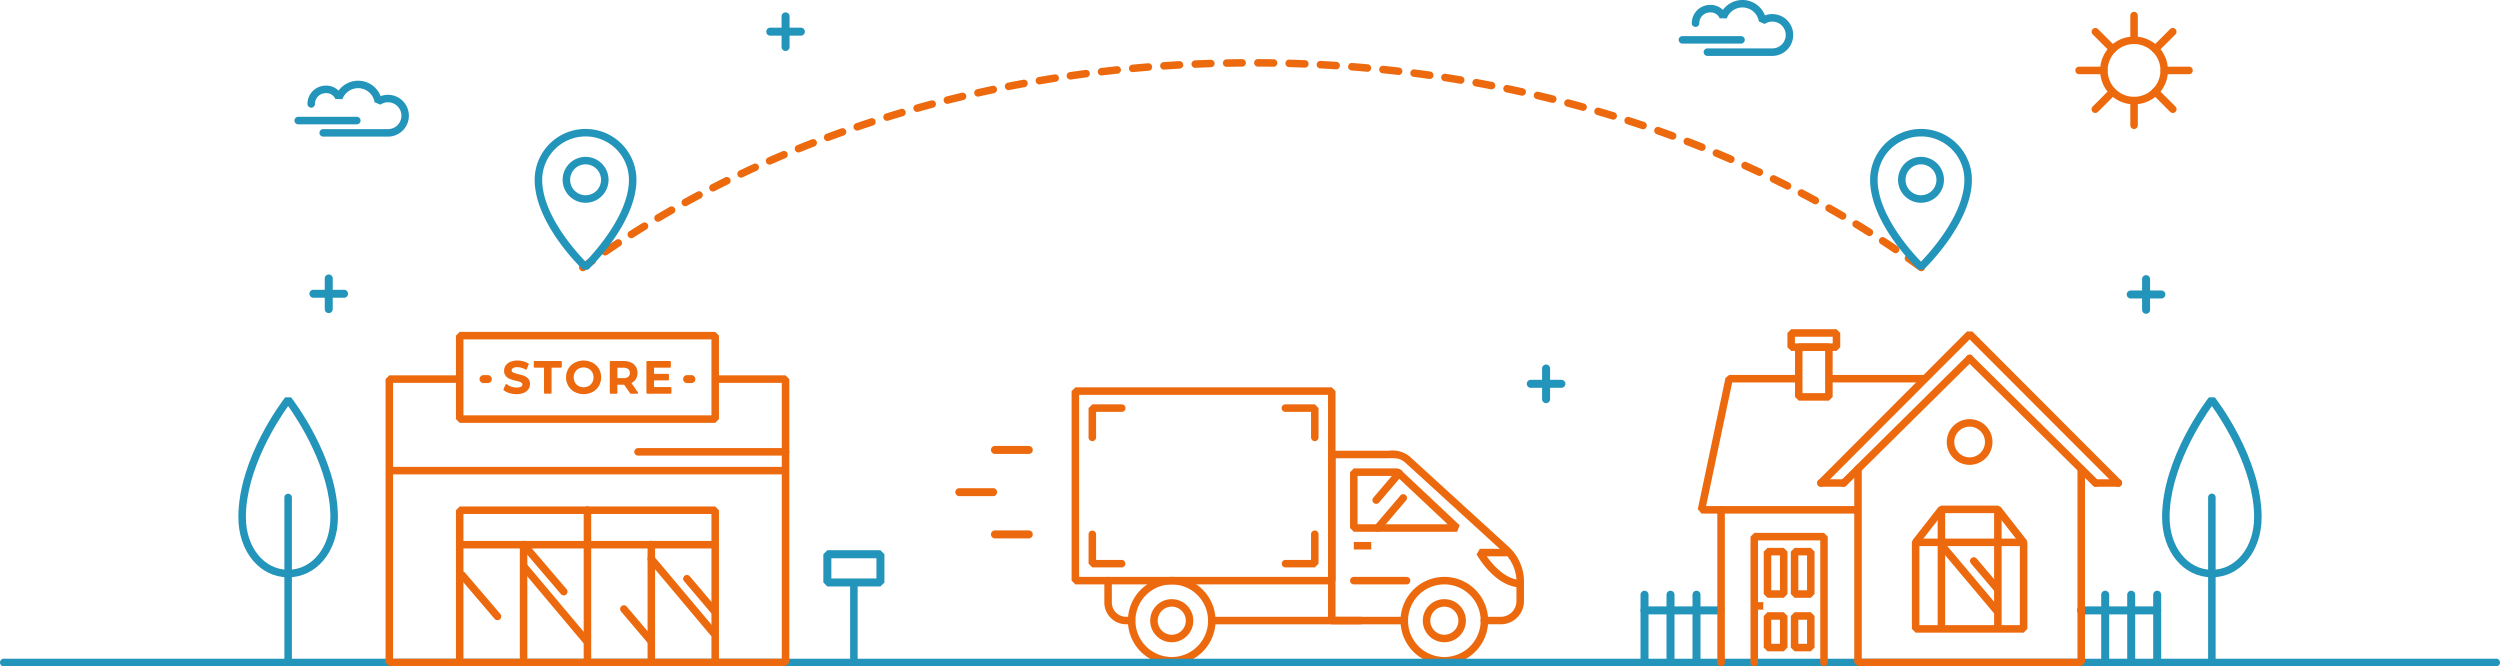 <svg xmlns="http://www.w3.org/2000/svg" width="540" height="143.913" viewBox="0 0 540 143.913">
  <g id="Group_5745" data-name="Group 5745" transform="translate(7620 9747.999)">
    <g id="Group_4974" data-name="Group 4974" transform="translate(-7265.647 -9620.401)">
      <path id="Path_11072" data-name="Path 11072" d="M2354.361,1121.473a.863.863,0,0,1-.863-.863v-14.221a.863.863,0,1,1,1.726,0v14.221A.863.863,0,0,1,2354.361,1121.473Z" transform="translate(-2353.499 -1105.525)" fill="#2394ba"/>
      <g id="Group_4973" data-name="Group 4973">
        <path id="Path_11073" data-name="Path 11073" d="M2370.784,1131.451h-16.422a.863.863,0,0,1,0-1.726h16.422a.863.863,0,0,1,0,1.726Z" transform="translate(-2353.499 -1126.343)" fill="#2394ba"/>
        <path id="Path_11074" data-name="Path 11074" d="M2434.687,1121.473a.863.863,0,0,1-.863-.863v-14.221a.863.863,0,1,1,1.726,0v14.221A.863.863,0,0,1,2434.687,1121.473Z" transform="translate(-2422.596 -1105.525)" fill="#2394ba"/>
        <path id="Path_11075" data-name="Path 11075" d="M2394.524,1121.473a.863.863,0,0,1-.863-.863v-14.221a.863.863,0,1,1,1.726,0v14.221A.863.863,0,0,1,2394.524,1121.473Z" transform="translate(-2388.048 -1105.525)" fill="#2394ba"/>
      </g>
    </g>
    <g id="Group_4976" data-name="Group 4976" transform="translate(-7171.332 -9620.401)">
      <path id="Path_11076" data-name="Path 11076" d="M3146.628,1121.473a.863.863,0,0,1-.863-.863v-14.221a.863.863,0,1,1,1.726,0v14.221A.863.863,0,0,1,3146.628,1121.473Z" transform="translate(-3129.344 -1105.525)" fill="#2394ba"/>
      <g id="Group_4975" data-name="Group 4975">
        <path id="Path_11077" data-name="Path 11077" d="M3045.559,1131.451h-16.422a.863.863,0,0,1,0-1.726h16.422a.863.863,0,1,1,0,1.726Z" transform="translate(-3028.274 -1126.343)" fill="#2394ba"/>
        <path id="Path_11078" data-name="Path 11078" d="M3066.3,1121.473a.863.863,0,0,1-.863-.863v-14.221a.863.863,0,1,1,1.726,0v14.221A.863.863,0,0,1,3066.3,1121.473Z" transform="translate(-3060.246 -1105.525)" fill="#2394ba"/>
        <path id="Path_11079" data-name="Path 11079" d="M3106.466,1121.473a.863.863,0,0,1-.863-.863v-14.221a.863.863,0,1,1,1.726,0v14.221A.863.863,0,0,1,3106.466,1121.473Z" transform="translate(-3094.794 -1105.525)" fill="#2394ba"/>
      </g>
    </g>
    <g id="Group_4977" data-name="Group 4977" transform="translate(-7553.166 -9688.71)">
      <path id="Path_11080" data-name="Path 11080" d="M321,625.16a.863.863,0,0,1-.863-.863v-6.614a.863.863,0,1,1,1.726,0V624.3A.863.863,0,0,1,321,625.16Z" transform="translate(-316.826 -616.82)" fill="#2394ba"/>
      <path id="Path_11081" data-name="Path 11081" d="M303.949,642.2h-6.614a.863.863,0,1,1,0-1.726h6.614a.863.863,0,1,1,0,1.726Z" transform="translate(-296.472 -637.172)" fill="#2394ba"/>
    </g>
    <g id="Group_4978" data-name="Group 4978" transform="translate(-7160.616 -9688.56)">
      <path id="Path_11082" data-name="Path 11082" d="M3129.466,626.235a.863.863,0,0,1-.863-.863v-6.615a.863.863,0,1,1,1.726,0v6.615A.863.863,0,0,1,3129.466,626.235Z" transform="translate(-3125.296 -617.895)" fill="#2394ba"/>
      <path id="Path_11083" data-name="Path 11083" d="M3112.419,643.283H3105.8a.863.863,0,1,1,0-1.726h6.615a.863.863,0,1,1,0,1.726Z" transform="translate(-3104.941 -638.25)" fill="#2394ba"/>
    </g>
    <g id="Group_4983" data-name="Group 4983" transform="translate(-7413.652 -9664.329)">
      <g id="Group_4980" data-name="Group 4980" transform="translate(0 12.657)">
        <path id="Path_11084" data-name="Path 11084" d="M1302.772,948.763h-7.3a.863.863,0,0,1,0-1.726h7.3a.863.863,0,1,1,0,1.726Z" transform="translate(-1294.607 -937.919)" fill="#ed690e"/>
        <g id="Group_4979" data-name="Group 4979" transform="translate(7.7)">
          <path id="Path_11085" data-name="Path 11085" d="M1357.861,883.529h-7.3a.863.863,0,0,1,0-1.726h7.3a.863.863,0,0,1,0,1.726Z" transform="translate(-1349.696 -881.803)" fill="#ed690e"/>
          <path id="Path_11086" data-name="Path 11086" d="M1357.861,1014h-7.3a.863.863,0,0,1,0-1.726h7.3a.863.863,0,0,1,0,1.726Z" transform="translate(-1349.696 -994.037)" fill="#ed690e"/>
        </g>
      </g>
      <g id="Group_4982" data-name="Group 4982" transform="translate(25.116)">
        <path id="Path_11087" data-name="Path 11087" d="M1910.442,926.594h-3.54a.812.812,0,1,1,0-1.623h3.54a3.379,3.379,0,0,0,3.375-3.376V916.92a8.783,8.783,0,0,0-3.008-6.084l-.054-.045-21.092-19.245c-1.149-.857-1.824-.847-3.432-.823-.281,0-.584.009-.914.009h-10.973a.812.812,0,0,1,0-1.624h10.973c.322,0,.616,0,.89-.008a6.013,6.013,0,0,1,4.463,1.172l.058.049,21.1,19.249a10.329,10.329,0,0,1,3.617,7.352V921.6A5,5,0,0,1,1910.442,926.594Z" transform="translate(-1817.731 -875.416)" fill="#ed690e"/>
        <path id="Path_11088" data-name="Path 11088" d="M1992.092,1103.057a9.465,9.465,0,1,1,9.465-9.465A9.476,9.476,0,0,1,1992.092,1103.057Zm0-17.307a7.842,7.842,0,1,0,7.842,7.842A7.851,7.851,0,0,0,1992.092,1085.75Z" transform="translate(-1911.576 -1043.19)" fill="#ed690e"/>
        <path id="Path_11089" data-name="Path 11089" d="M2021.694,1127.849a4.655,4.655,0,1,1,4.655-4.656A4.661,4.661,0,0,1,2021.694,1127.849Zm0-7.687a3.032,3.032,0,1,0,3.032,3.031A3.035,3.035,0,0,0,2021.694,1120.162Z" transform="translate(-1941.179 -1072.792)" fill="#ed690e"/>
        <path id="Path_11090" data-name="Path 11090" d="M1887.337,1147.411h-15.616a.812.812,0,1,1,0-1.624h15.616a.812.812,0,1,1,0,1.624Z" transform="translate(-1815.474 -1096.232)" fill="#ed690e"/>
        <path id="Path_11091" data-name="Path 11091" d="M1916.824,1085.75h-11.4a.812.812,0,0,1,0-1.624h11.4a.812.812,0,0,1,0,1.624Z" transform="translate(-1844.464 -1043.19)" fill="#ed690e"/>
        <path id="Path_11092" data-name="Path 11092" d="M1927.735,930.2h-22.313l-.812-.812V917.324l.812-.812h9.482l.556.22,12.832,12.066Zm-21.5-1.623h19.453l-11.105-10.443h-8.348Z" transform="translate(-1844.464 -899.004)" fill="#ed690e"/>
        <path id="Path_11093" data-name="Path 11093" d="M1871.373,926.859a.812.812,0,0,1-.811-.812V890.762a.812.812,0,1,1,1.623,0v35.286A.812.812,0,0,1,1871.373,926.859Z" transform="translate(-1815.174 -876.155)" fill="#ed690e"/>
        <path id="Path_11094" data-name="Path 11094" d="M2109.2,1048.994a.843.843,0,0,1-.088,0c-5.263-.564-8.8-6.849-8.943-7.116l.711-1.2h5.62a.812.812,0,0,1,0,1.624h-4.132c1.219,1.73,3.77,4.746,6.917,5.083a.812.812,0,0,1-.085,1.619Z" transform="translate(-2012.692 -1005.806)" fill="#ed690e"/>
        <g id="Group_4981" data-name="Group 4981" transform="translate(12.169 40.936)">
          <path id="Path_11095" data-name="Path 11095" d="M1570.828,1103.057a9.465,9.465,0,1,1,9.465-9.465A9.476,9.476,0,0,1,1570.828,1103.057Zm0-17.307a7.842,7.842,0,1,0,7.842,7.842A7.85,7.85,0,0,0,1570.828,1085.75Z" transform="translate(-1561.363 -1084.126)" fill="#ed690e"/>
          <path id="Path_11096" data-name="Path 11096" d="M1600.431,1127.849a4.655,4.655,0,1,1,4.655-4.656A4.661,4.661,0,0,1,1600.431,1127.849Zm0-7.687a3.032,3.032,0,1,0,3.032,3.031A3.035,3.035,0,0,0,1600.431,1120.162Z" transform="translate(-1590.965 -1113.728)" fill="#ed690e"/>
        </g>
        <path id="Path_11097" data-name="Path 11097" d="M1718.113,1147.411H1686a.812.812,0,0,1,0-1.624h32.117a.812.812,0,1,1,0,1.624Z" transform="translate(-1655.708 -1096.232)" fill="#ed690e"/>
        <path id="Path_11098" data-name="Path 11098" d="M1530.809,1094.368h-1.2a4.714,4.714,0,0,1-4.709-4.709v-4.721a.812.812,0,1,1,1.624,0v4.721a3.089,3.089,0,0,0,3.085,3.085h1.2a.812.812,0,0,1,0,1.623Z" transform="translate(-1517.829 -1043.19)" fill="#ed690e"/>
        <path id="Path_11099" data-name="Path 11099" d="M1940,925.767a.812.812,0,0,1-.617-1.339l4.924-5.774a.812.812,0,1,1,1.235,1.053l-4.924,5.774A.809.809,0,0,1,1940,925.767Z" transform="translate(-1874.21 -900.602)" fill="#ed690e"/>
        <path id="Path_11100" data-name="Path 11100" d="M1942.153,964.319a.812.812,0,0,1-.617-1.338l5.564-6.523a.812.812,0,0,1,1.235,1.053l-5.564,6.523A.809.809,0,0,1,1942.153,964.319Z" transform="translate(-1876.062 -933.121)" fill="#ed690e"/>
        <rect id="Rectangle_727" data-name="Rectangle 727" width="3.757" height="1.624" transform="translate(60.958 33.395)" fill="#ed690e"/>
        <path id="Path_11101" data-name="Path 11101" d="M1530.5,833.811h-55.387L1474.3,833V792.063l.812-.812H1530.5l.812.812V833Zm-54.575-1.623h53.763V792.874h-53.763Z" transform="translate(-1474.301 -791.251)" fill="#ed690e"/>
        <path id="Path_11102" data-name="Path 11102" d="M1501.347,825.434a.812.812,0,0,1-.812-.812V818.3l.812-.812h6.325a.812.812,0,1,1,0,1.623h-5.513v5.514A.812.812,0,0,1,1501.347,825.434Z" transform="translate(-1496.869 -813.818)" fill="#ed690e"/>
        <path id="Path_11103" data-name="Path 11103" d="M1806.211,825.434a.812.812,0,0,1-.812-.812v-5.514h-5.514a.812.812,0,1,1,0-1.623h6.326l.812.812v6.325A.812.812,0,0,1,1806.211,825.434Z" transform="translate(-1753.68 -813.818)" fill="#ed690e"/>
        <path id="Path_11104" data-name="Path 11104" d="M1806.211,1020.588h-6.326a.812.812,0,0,1,0-1.624h5.514v-5.513a.812.812,0,1,1,1.623,0v6.325Z" transform="translate(-1753.68 -981.695)" fill="#ed690e"/>
        <path id="Path_11105" data-name="Path 11105" d="M1507.672,1020.588h-6.325l-.812-.812v-6.325a.812.812,0,0,1,1.624,0v5.513h5.513a.812.812,0,1,1,0,1.624Z" transform="translate(-1496.869 -981.695)" fill="#ed690e"/>
      </g>
    </g>
    <g id="Group_4988" data-name="Group 4988" transform="translate(-7171.697 -9745.437)">
      <path id="Path_11106" data-name="Path 11106" d="M3071.109,263.744a7.326,7.326,0,1,1,7.326-7.326A7.334,7.334,0,0,1,3071.109,263.744Zm0-13.028a5.7,5.7,0,1,0,5.7,5.7A5.709,5.709,0,0,0,3071.109,250.716Z" transform="translate(-3058.455 -243.765)" fill="#ed690e"/>
      <g id="Group_4984" data-name="Group 4984" transform="translate(11.842)">
        <path id="Path_11107" data-name="Path 11107" d="M3111.2,217.924a.812.812,0,0,1-.812-.812v-5.328a.812.812,0,0,1,1.624,0v5.328A.812.812,0,0,1,3111.2,217.924Z" transform="translate(-3110.387 -210.972)" fill="#ed690e"/>
        <path id="Path_11108" data-name="Path 11108" d="M3111.2,349.251a.812.812,0,0,1-.812-.812v-5.328a.812.812,0,0,1,1.624,0v5.328A.812.812,0,0,1,3111.2,349.251Z" transform="translate(-3110.387 -323.943)" fill="#ed690e"/>
      </g>
      <g id="Group_4985" data-name="Group 4985" transform="translate(0 11.842)">
        <path id="Path_11109" data-name="Path 11109" d="M3163.13,297.319H3157.8a.812.812,0,0,1,0-1.623h5.329a.812.812,0,1,1,0,1.623Z" transform="translate(-3138.634 -295.696)" fill="#ed690e"/>
        <path id="Path_11110" data-name="Path 11110" d="M3031.8,297.319h-5.328a.812.812,0,1,1,0-1.623h5.328a.812.812,0,0,1,0,1.623Z" transform="translate(-3025.661 -295.696)" fill="#ed690e"/>
      </g>
      <g id="Group_4986" data-name="Group 4986" transform="translate(3.469 3.469)">
        <path id="Path_11111" data-name="Path 11111" d="M3144.152,241.178a.812.812,0,0,1-.574-1.386l3.768-3.767a.812.812,0,0,1,1.148,1.148l-3.768,3.767A.81.81,0,0,1,3144.152,241.178Z" transform="translate(-3130.359 -235.787)" fill="#ed690e"/>
        <path id="Path_11112" data-name="Path 11112" d="M3051.289,334.041a.812.812,0,0,1-.573-1.386l3.767-3.767a.812.812,0,0,1,1.147,1.148l-3.767,3.767A.81.81,0,0,1,3051.289,334.041Z" transform="translate(-3050.477 -315.67)" fill="#ed690e"/>
      </g>
      <g id="Group_4987" data-name="Group 4987" transform="translate(3.469 3.469)">
        <path id="Path_11113" data-name="Path 11113" d="M3147.919,334.041a.81.81,0,0,1-.574-.238l-3.768-3.767a.812.812,0,1,1,1.148-1.148l3.768,3.767a.812.812,0,0,1-.574,1.386Z" transform="translate(-3130.359 -315.67)" fill="#ed690e"/>
        <path id="Path_11114" data-name="Path 11114" d="M3055.057,241.178a.81.81,0,0,1-.574-.238l-3.767-3.767a.812.812,0,0,1,1.148-1.148l3.767,3.767a.812.812,0,0,1-.573,1.386Z" transform="translate(-3050.477 -235.787)" fill="#ed690e"/>
      </g>
    </g>
    <g id="Group_4989" data-name="Group 4989" transform="translate(-7290.216 -9669.262)">
      <path id="Path_11115" data-name="Path 11115" d="M2202.245,764.3a.863.863,0,0,1-.863-.863v-6.614a.863.863,0,1,1,1.726,0v6.614A.863.863,0,0,1,2202.245,764.3Z" transform="translate(-2198.075 -755.958)" fill="#2394ba"/>
      <path id="Path_11116" data-name="Path 11116" d="M2185.2,781.343h-6.614a.863.863,0,1,1,0-1.726h6.614a.863.863,0,1,1,0,1.726Z" transform="translate(-2177.721 -776.31)" fill="#2394ba"/>
    </g>
    <g id="Group_4990" data-name="Group 4990" transform="translate(-7454.487 -9745.326)">
      <path id="Path_11117" data-name="Path 11117" d="M1026.979,220.1a.863.863,0,0,1-.863-.863v-6.614a.863.863,0,0,1,1.726,0v6.614A.863.863,0,0,1,1026.979,220.1Z" transform="translate(-1022.809 -211.76)" fill="#2394ba"/>
      <path id="Path_11118" data-name="Path 11118" d="M1009.933,237.147h-6.614a.863.863,0,0,1,0-1.726h6.614a.863.863,0,0,1,0,1.726Z" transform="translate(-1002.456 -232.114)" fill="#2394ba"/>
    </g>
    <g id="Group_4991" data-name="Group 4991" transform="translate(-7257.405 -9747.999)">
      <path id="Path_11119" data-name="Path 11119" d="M2425.93,250.05h-12.651a.812.812,0,0,1,0-1.624h12.651a.812.812,0,0,1,0,1.624Z" transform="translate(-2412.467 -240.628)" fill="#2394ba"/>
      <path id="Path_11120" data-name="Path 11120" d="M2450.131,204.715h-13.987a.812.812,0,1,1,0-1.623h13.987a2.894,2.894,0,1,0-1.642-5.277l-1.262-.536a3.6,3.6,0,0,0-6.936-.665l-1.53-.023a2.1,2.1,0,0,0-2.077-1.267,2.327,2.327,0,0,0-2.324,2.324.812.812,0,0,1-1.624,0,3.952,3.952,0,0,1,3.947-3.948,3.773,3.773,0,0,1,2.77,1.079,5.256,5.256,0,0,1,4.219-2.141,5.2,5.2,0,0,1,4.87,3.328,4.518,4.518,0,1,1,1.587,8.749Z" transform="translate(-2429.905 -192.638)" fill="#2394ba"/>
    </g>
    <g id="Group_4992" data-name="Group 4992" transform="translate(-7556.421 -9730.566)">
      <path id="Path_11121" data-name="Path 11121" d="M286.639,374.772H273.989a.812.812,0,0,1,0-1.623h12.651a.812.812,0,1,1,0,1.623Z" transform="translate(-273.177 -365.351)" fill="#2394ba"/>
      <path id="Path_11122" data-name="Path 11122" d="M310.841,329.435H296.853a.812.812,0,0,1,0-1.624h13.988a2.895,2.895,0,1,0-1.642-5.277L307.936,322a3.6,3.6,0,0,0-6.935-.665l-1.53-.023a2.1,2.1,0,0,0-2.077-1.267,2.326,2.326,0,0,0-2.324,2.324.812.812,0,0,1-1.624,0,3.952,3.952,0,0,1,3.947-3.947,3.773,3.773,0,0,1,2.77,1.079,5.256,5.256,0,0,1,4.219-2.141,5.2,5.2,0,0,1,4.87,3.329,4.518,4.518,0,1,1,1.587,8.749Z" transform="translate(-290.614 -317.358)" fill="#2394ba"/>
    </g>
    <path id="Path_11123" data-name="Path 11123" d="M715.03,1212.262H177.022a.829.829,0,1,1,0-1.624H715.03a.829.829,0,1,1,0,1.624Z" transform="translate(-7796.026 -10816.348)" fill="#2394ba"/>
    <g id="Group_4999" data-name="Group 4999" transform="translate(-7253.275 -9676.892)">
      <path id="Path_11124" data-name="Path 11124" d="M2472.99,1009.306a.812.812,0,0,1-.812-.812V975.517a.812.812,0,0,1,1.624,0v32.977A.811.811,0,0,1,2472.99,1009.306Z" transform="translate(-2467.962 -936.501)" fill="#ed690e"/>
      <g id="Group_4998" data-name="Group 4998">
        <path id="Path_11125" data-name="Path 11125" d="M2732.821,955H2684.6l-.812-.812v-41.8a.812.812,0,0,1,1.624,0v40.989h46.594V912.616a.812.812,0,0,1,1.624,0V954.19Z" transform="translate(-2649.997 -882.197)" fill="#ed690e"/>
        <g id="Group_4993" data-name="Group 4993" transform="translate(0 9.883)">
          <path id="Path_11126" data-name="Path 11126" d="M2661.011,773.7h-20.145a.812.812,0,1,1,0-1.623h20.145a.812.812,0,0,1,0,1.623Z" transform="translate(-2612.375 -772.079)" fill="#ed690e"/>
          <path id="Path_11127" data-name="Path 11127" d="M2476.35,802.024h-33.542l-.794-.979,5.977-28.322.794-.644H2463.6a.812.812,0,1,1,0,1.623h-14.158l-5.634,26.7h32.541a.812.812,0,1,1,0,1.623Z" transform="translate(-2442.014 -772.079)" fill="#ed690e"/>
        </g>
        <g id="Group_4994" data-name="Group 4994" transform="translate(25.794 0.488)">
          <path id="Path_11128" data-name="Path 11128" d="M2662.481,769.395a.812.812,0,0,1-.571-1.389l27.2-26.9a.812.812,0,1,1,1.141,1.154l-27.2,26.9A.809.809,0,0,1,2662.481,769.395Z" transform="translate(-2656.761 -735.841)" fill="#ed690e"/>
          <path id="Path_11129" data-name="Path 11129" d="M2884.289,769.395a.808.808,0,0,1-.57-.235l-27.2-26.9a.811.811,0,1,1,1.141-1.154l27.2,26.9a.812.812,0,0,1-.571,1.389Z" transform="translate(-2824.167 -735.841)" fill="#ed690e"/>
          <path id="Path_11130" data-name="Path 11130" d="M2627.366,738.406a.812.812,0,0,1-.575-1.385l32.109-32.153h1.149l32.089,32.125a.812.812,0,0,1-1.149,1.147l-31.514-31.549-31.535,31.578A.808.808,0,0,1,2627.366,738.406Z" transform="translate(-2626.554 -704.868)" fill="#ed690e"/>
          <path id="Path_11131" data-name="Path 11131" d="M3086.664,934.639a.781.781,0,0,1-.635-.324l-.021-.029a.812.812,0,0,1,1.311-.957.818.818,0,0,1-.654,1.31Z" transform="translate(-3021.653 -901.109)" fill="#ed690e"/>
          <path id="Path_11132" data-name="Path 11132" d="M2632.256,934.864h-4.83a.812.812,0,1,1,0-1.623h4.83a.812.812,0,1,1,0,1.623Z" transform="translate(-2626.606 -901.32)" fill="#ed690e"/>
          <path id="Path_11133" data-name="Path 11133" d="M3057.059,934.864h-4.83a.812.812,0,1,1,0-1.623h4.83a.812.812,0,1,1,0,1.623Z" transform="translate(-2992.033 -901.32)" fill="#ed690e"/>
        </g>
        <path id="Path_11134" data-name="Path 11134" d="M2599.551,735.716h-6.508l-.811-.812V724.164l.811-.812h6.508l.812.812V734.9Zm-5.7-1.623h4.885v-9.117h-4.885Z" transform="translate(-2571.235 -720.28)" fill="#ed690e"/>
        <path id="Path_11135" data-name="Path 11135" d="M2591.105,706.07h-9.786l-.811-.812v-3.072l.811-.812h9.786l.812.812v3.072Zm-8.974-1.623h8.163V703h-8.163Z" transform="translate(-2561.15 -701.374)" fill="#ed690e"/>
        <g id="Group_4995" data-name="Group 4995" transform="translate(14.241 47.231)">
          <path id="Path_11136" data-name="Path 11136" d="M2548.218,1050.072h-3.507l-.811-.812V1040.1l.811-.812h3.507l.811.812v9.161Zm-2.695-1.623h1.883v-7.538h-1.883Z" transform="translate(-2543.9 -1039.287)" fill="#ed690e"/>
          <path id="Path_11137" data-name="Path 11137" d="M2590.068,1050.072h-3.505l-.812-.812V1040.1l.812-.812h3.505l.812.812v9.161Zm-2.694-1.623h1.882v-7.538h-1.882Z" transform="translate(-2579.901 -1039.287)" fill="#ed690e"/>
        </g>
        <g id="Group_4996" data-name="Group 4996" transform="translate(14.241 61.131)">
          <path id="Path_11138" data-name="Path 11138" d="M2548.218,1147.176h-3.507l-.811-.812v-6.823l.811-.812h3.507l.811.812v6.823Zm-2.695-1.624h1.883v-5.2h-1.883Z" transform="translate(-2543.9 -1138.729)" fill="#ed690e"/>
          <path id="Path_11139" data-name="Path 11139" d="M2590.068,1147.176h-3.505l-.812-.812v-6.823l.812-.812h3.505l.812.812v6.823Zm-2.694-1.624h1.882v-5.2h-1.882Z" transform="translate(-2579.901 -1138.729)" fill="#ed690e"/>
        </g>
        <rect id="Rectangle_728" data-name="Rectangle 728" width="1.94" height="1.624" transform="translate(12.199 58.957)" fill="#ed690e"/>
        <g id="Group_4997" data-name="Group 4997" transform="translate(46.24 38.11)">
          <path id="Path_11140" data-name="Path 11140" d="M2796.974,1001.465h-23.325l-.812-.812v-18.7l.172-.5,5.565-7.117.64-.312h12.195l.639.312,5.566,7.117.172.5v18.7Zm-22.514-1.623h21.7V982.236l-5.149-6.585h-11.4l-5.15,6.585Z" transform="translate(-2772.837 -974.027)" fill="#ed690e"/>
          <rect id="Rectangle_729" data-name="Rectangle 729" width="1.624" height="25.814" transform="translate(5.565 0.812)" fill="#ed690e"/>
          <rect id="Rectangle_730" data-name="Rectangle 730" width="1.624" height="25.46" transform="translate(17.76 0.812)" fill="#ed690e"/>
          <rect id="Rectangle_731" data-name="Rectangle 731" width="23.326" height="1.624" transform="translate(0.812 7.117)" fill="#ed690e"/>
          <path id="Path_11141" data-name="Path 11141" d="M2828.013,1047.826a.809.809,0,0,1-.622-.289l-11.418-13.578a.812.812,0,1,1,1.242-1.045l11.419,13.578a.812.812,0,0,1-.621,1.334Z" transform="translate(-2809.78 -1024.434)" fill="#ed690e"/>
          <path id="Path_11142" data-name="Path 11142" d="M2868.508,1061.293a.811.811,0,0,1-.62-.286l-5.011-5.908a.812.812,0,1,1,1.239-1.05l5.01,5.908a.811.811,0,0,1-.618,1.337Z" transform="translate(-2850.126 -1042.617)" fill="#ed690e"/>
        </g>
        <path id="Path_11143" data-name="Path 11143" d="M2539.356,1044.963a.812.812,0,0,1-.812-.812v-26.372H2525.1v26.372a.812.812,0,1,1-1.624,0v-27.184l.812-.812h15.064l.812.812v27.184A.812.812,0,0,1,2539.356,1044.963Z" transform="translate(-2512.093 -972.158)" fill="#ed690e"/>
        <path id="Path_11144" data-name="Path 11144" d="M2831.7,850.248a4.937,4.937,0,1,1,4.937-4.937A4.942,4.942,0,0,1,2831.7,850.248Zm0-8.249a3.313,3.313,0,1,0,3.313,3.313A3.316,3.316,0,0,0,2831.7,842Z" transform="translate(-2772.988 -820.946)" fill="#ed690e"/>
      </g>
    </g>
    <path id="Path_11145" data-name="Path 11145" d="M714.012,329.787a.812.812,0,0,1-.479-1.468q1.017-.742,2.048-1.473a.812.812,0,0,1,.939,1.325q-1.022.724-2.031,1.46A.809.809,0,0,1,714.012,329.787Zm289.1,0a.809.809,0,0,1-.477-.156c-.894-.651-1.816-1.311-2.742-1.963a.812.812,0,1,1,.934-1.328c.934.656,1.864,1.322,2.765,1.979a.812.812,0,0,1-.479,1.468Zm-284.272-3.405a.812.812,0,0,1-.459-1.482c.925-.633,1.874-1.271,2.821-1.9a.812.812,0,1,1,.895,1.355c-.94.621-1.881,1.254-2.8,1.882A.807.807,0,0,1,718.835,326.382Zm278.732-.489a.809.809,0,0,1-.455-.14c-.923-.627-1.868-1.256-2.806-1.87a.812.812,0,0,1,.888-1.359c.947.619,1.9,1.253,2.83,1.885a.812.812,0,0,1-.456,1.484ZM724.486,322.65a.812.812,0,0,1-.437-1.5c.955-.608,1.924-1.215,2.881-1.8a.812.812,0,0,1,.85,1.383q-1.441.885-2.86,1.789A.805.805,0,0,1,724.486,322.65Zm267.414-.465a.807.807,0,0,1-.433-.125c-.957-.6-1.922-1.2-2.867-1.777a.812.812,0,0,1,.844-1.387c.953.58,1.925,1.183,2.89,1.792a.812.812,0,0,1-.434,1.5ZM730.255,319.1a.812.812,0,0,1-.415-1.51q1.459-.864,2.938-1.71a.812.812,0,0,1,.806,1.41q-1.468.839-2.916,1.7A.808.808,0,0,1,730.255,319.1Zm255.861-.442a.809.809,0,0,1-.41-.112c-.969-.569-1.952-1.136-2.922-1.685a.812.812,0,0,1,.8-1.413c.977.553,1.968,1.125,2.945,1.7a.812.812,0,0,1-.412,1.512Zm-249.981-2.919a.812.812,0,0,1-.393-1.522q1.485-.819,2.989-1.618a.812.812,0,0,1,.762,1.434q-1.493.793-2.967,1.605A.807.807,0,0,1,736.135,315.743Zm244.088-.418a.8.8,0,0,1-.388-.1q-1.477-.807-2.973-1.594a.812.812,0,1,1,.756-1.436q1.507.794,3,1.606a.812.812,0,0,1-.39,1.524Zm-238.108-2.759a.812.812,0,0,1-.371-1.534q1.51-.773,3.037-1.526a.812.812,0,0,1,.718,1.456q-1.517.747-3.015,1.515A.808.808,0,0,1,742.115,312.566Zm232.115-.394a.813.813,0,0,1-.366-.087q-1.5-.762-3.021-1.5a.811.811,0,0,1,.712-1.459q1.531.747,3.043,1.513a.812.812,0,0,1-.368,1.536Zm-226.04-2.6a.812.812,0,0,1-.349-1.545q1.532-.727,3.081-1.434a.812.812,0,0,1,.674,1.477q-1.538.7-3.059,1.424A.806.806,0,0,1,748.19,309.571Zm219.955-.371a.811.811,0,0,1-.345-.077q-1.524-.716-3.065-1.413a.812.812,0,1,1,.669-1.479q1.552.7,3.086,1.422a.812.812,0,0,1-.346,1.547ZM754.35,306.759a.812.812,0,0,1-.327-1.555q1.553-.681,3.121-1.343a.812.812,0,0,1,.631,1.5q-1.558.657-3.1,1.334A.806.806,0,0,1,754.35,306.759Zm207.624-.348a.807.807,0,0,1-.323-.068q-1.544-.671-3.105-1.322a.812.812,0,1,1,.625-1.5q1.572.656,3.127,1.332a.812.812,0,0,1-.324,1.557ZM760.59,304.127a.812.812,0,0,1-.305-1.564q1.572-.637,3.159-1.253a.812.812,0,1,1,.588,1.513q-1.576.612-3.137,1.244A.809.809,0,0,1,760.59,304.127Zm195.134-.324a.811.811,0,0,1-.3-.059q-1.563-.626-3.142-1.233a.812.812,0,0,1,.583-1.516q1.589.611,3.163,1.241a.812.812,0,0,1-.3,1.566ZM766.9,301.674a.812.812,0,0,1-.284-1.573q1.589-.592,3.193-1.163a.812.812,0,1,1,.545,1.529q-1.593.568-3.171,1.155A.808.808,0,0,1,766.9,301.674Zm182.5-.3a.812.812,0,0,1-.281-.05q-1.58-.582-3.175-1.144a.812.812,0,0,1,.54-1.531q1.605.566,3.2,1.151a.812.812,0,0,1-.28,1.574ZM773.281,299.4a.812.812,0,0,1-.262-1.581q1.6-.546,3.223-1.074a.812.812,0,0,1,.5,1.543q-1.608.524-3.2,1.067A.806.806,0,0,1,773.281,299.4Zm169.734-.279a.809.809,0,0,1-.259-.043q-1.6-.537-3.206-1.055a.812.812,0,0,1,.5-1.546q1.621.521,3.227,1.063a.812.812,0,0,1-.259,1.582ZM779.72,297.3a.812.812,0,0,1-.241-1.587q1.619-.5,3.252-.986a.812.812,0,0,1,.46,1.557q-1.621.479-3.23.979A.808.808,0,0,1,779.72,297.3Zm156.848-.257a.816.816,0,0,1-.238-.036q-1.61-.494-3.234-.968a.812.812,0,1,1,.455-1.558q1.634.477,3.255.974a.812.812,0,0,1-.237,1.588Zm-150.354-1.664a.812.812,0,0,1-.219-1.593q1.632-.46,3.277-.9a.812.812,0,0,1,.418,1.569q-1.634.435-3.255.891A.8.8,0,0,1,786.215,295.382Zm143.853-.233a.813.813,0,0,1-.218-.03q-1.623-.45-3.258-.88a.812.812,0,0,1,.413-1.571q1.646.434,3.28.887a.812.812,0,0,1-.217,1.594Zm-137.31-1.512a.812.812,0,0,1-.2-1.6q1.644-.415,3.3-.81a.812.812,0,0,1,.377,1.579q-1.645.392-3.278.8A.817.817,0,0,1,792.758,293.637Zm130.76-.211a.8.8,0,0,1-.2-.024q-1.634-.407-3.281-.794a.812.812,0,0,1,.371-1.581q1.657.389,3.3.8a.812.812,0,0,1-.2,1.6Zm-124.173-1.36a.812.812,0,0,1-.177-1.6q1.654-.372,3.319-.723a.812.812,0,1,1,.335,1.589q-1.655.349-3.3.719A.818.818,0,0,1,799.346,292.065Zm117.581-.189a.819.819,0,0,1-.176-.019q-1.645-.364-3.3-.708a.812.812,0,0,1,.33-1.589q1.666.345,3.321.711a.812.812,0,0,1-.174,1.6Zm-110.954-1.21a.812.812,0,0,1-.156-1.608q1.663-.328,3.336-.637a.812.812,0,1,1,.294,1.6q-1.663.307-3.316.633A.793.793,0,0,1,805.972,290.666Zm104.323-.167a.828.828,0,0,1-.155-.015q-1.654-.321-3.318-.622a.812.812,0,0,1,.289-1.6q1.675.3,3.339.625a.812.812,0,0,1-.154,1.609Zm-97.663-1.059a.812.812,0,0,1-.135-1.612q1.671-.285,3.351-.551a.812.812,0,1,1,.253,1.6q-1.671.264-3.331.547A.809.809,0,0,1,812.632,289.44Zm91-.145a.824.824,0,0,1-.135-.011q-1.661-.279-3.333-.537a.812.812,0,1,1,.247-1.6q1.682.259,3.354.54a.812.812,0,0,1-.133,1.612Zm-84.309-.91a.812.812,0,0,1-.116-1.615q1.678-.243,3.365-.465a.812.812,0,1,1,.213,1.609q-1.677.221-3.344.463A.858.858,0,0,1,819.322,288.385Zm77.616-.123a.824.824,0,0,1-.115-.008q-1.668-.236-3.346-.452a.812.812,0,1,1,.207-1.61q1.688.217,3.366.454a.812.812,0,0,1-.113,1.616Zm-70.9-.763a.812.812,0,0,1-.095-1.618q1.683-.2,3.375-.38a.812.812,0,1,1,.172,1.614q-1.681.179-3.355.378A.909.909,0,0,1,826.036,287.5Zm64.185-.1a.75.75,0,0,1-.095-.006q-1.674-.194-3.356-.367a.812.812,0,1,1,.166-1.615q1.692.175,3.377.37a.812.812,0,0,1-.092,1.618Zm-57.451-.615a.812.812,0,0,1-.075-1.62q1.688-.159,3.384-.3a.812.812,0,1,1,.132,1.618q-1.685.137-3.363.295C832.821,286.782,832.8,286.783,832.77,286.783Zm50.713-.08c-.024,0-.049,0-.074,0q-1.678-.152-3.365-.284a.812.812,0,0,1,.127-1.619q1.7.133,3.384.285a.812.812,0,0,1-.072,1.62Zm-43.963-.469a.812.812,0,0,1-.055-1.622q1.692-.117,3.39-.212a.812.812,0,0,1,.092,1.621q-1.689.095-3.37.211Zm37.212-.058-.054,0q-1.681-.11-3.371-.2a.812.812,0,1,1,.087-1.621q1.7.091,3.39.2a.812.812,0,0,1-.052,1.622Zm-30.45-.323a.812.812,0,0,1-.035-1.623q1.693-.075,3.394-.129a.812.812,0,0,1,.052,1.623q-1.69.054-3.373.128Zm23.687-.038h-.034q-1.684-.068-3.374-.118a.812.812,0,0,1-.788-.835.8.8,0,0,1,.835-.788q1.7.049,3.394.119a.812.812,0,0,1-.033,1.623Zm-16.918-.179a.812.812,0,0,1-.016-1.623q1.695-.033,3.4-.046h.006a.812.812,0,0,1,.006,1.623q-1.692.013-3.377.046Zm10.157-.016h-.014q-1.684-.028-3.374-.036a.812.812,0,0,1,0-1.624h0q1.7.008,3.393.036a.812.812,0,0,1-.013,1.624Z" transform="translate(-8208.117 -10019.195)" fill="#ed690e"/>
    <g id="Group_5002" data-name="Group 5002" transform="translate(-7536.718 -9676.317)">
      <path id="Path_11146" data-name="Path 11146" d="M833.068,1068.022a.81.81,0,0,1-.622-.289l-13.407-15.943a.812.812,0,0,1,1.243-1.045l13.407,15.943a.812.812,0,0,1-.621,1.334Z" transform="translate(-762.281 -1002.237)" fill="#ed690e"/>
      <path id="Path_11147" data-name="Path 11147" d="M880.618,1089.592a.81.81,0,0,1-.62-.286l-5.884-6.937a.812.812,0,0,1,1.238-1.05l5.884,6.937a.812.812,0,0,1-.619,1.337Z" transform="translate(-809.657 -1028.539)" fill="#ed690e"/>
      <path id="Path_11148" data-name="Path 11148" d="M783.45,1136.691a.81.81,0,0,1-.619-.286l-5.884-6.937a.812.812,0,1,1,1.238-1.05l5.884,6.937a.812.812,0,0,1-.619,1.337Z" transform="translate(-726.071 -1069.055)" fill="#ed690e"/>
      <path id="Path_11149" data-name="Path 11149" d="M637.529,1081.262a.809.809,0,0,1-.622-.289L623.5,1065.029a.812.812,0,0,1,1.243-1.045l13.407,15.943a.812.812,0,0,1-.621,1.334Z" transform="translate(-594.073 -1013.626)" fill="#ed690e"/>
      <path id="Path_11150" data-name="Path 11150" d="M637.612,1047.8a.811.811,0,0,1-.618-.285l-7.623-8.925a.812.812,0,0,1,1.235-1.055l7.623,8.925a.812.812,0,0,1-.617,1.339Z" transform="translate(-599.121 -990.874)" fill="#ed690e"/>
      <path id="Path_11151" data-name="Path 11151" d="M535.186,1086.106a.811.811,0,0,1-.618-.285l-7.623-8.925a.812.812,0,0,1,1.235-1.054l7.623,8.925a.812.812,0,0,1-.617,1.339Z" transform="translate(-511.012 -1023.83)" fill="#ed690e"/>
      <path id="Path_11152" data-name="Path 11152" d="M500.544,835.513H414.956l-.812-.812V773.486l.812-.812h14.909a.812.812,0,1,1,0,1.623h-14.1V833.89h83.965V774.3h-14.1a.812.812,0,0,1,0-1.623h14.91l.812.812V834.7Z" transform="translate(-414.144 -763.282)" fill="#ed690e"/>
      <path id="Path_11153" data-name="Path 11153" d="M578.9,725.134H523.713l-.812-.812V706.29l.812-.812H578.9l.812.812v18.032Zm-54.374-1.624h53.563V707.1H524.524Z" transform="translate(-507.7 -705.478)" fill="#ed690e"/>
      <g id="Group_5000" data-name="Group 5000" transform="translate(25.461 6.197)">
        <path id="Path_11154" data-name="Path 11154" d="M600.75,753.107a9.22,9.22,0,0,0-1.244-.365c-.356-.088-.639-.166-.841-.234a1.273,1.273,0,0,1-.449-.245.391.391,0,0,1-.136-.314.56.56,0,0,1,.27-.49,1.753,1.753,0,0,1,.975-.211,3.241,3.241,0,0,1,.869.126,3.668,3.668,0,0,1,.866.37.2.2,0,0,0,.291-.1l.39-.962a.2.2,0,0,0-.076-.246,3.541,3.541,0,0,0-1.081-.466,5.031,5.031,0,0,0-1.251-.159,3.882,3.882,0,0,0-1.563.284,2.239,2.239,0,0,0-.992.792,1.986,1.986,0,0,0-.334,1.117,1.728,1.728,0,0,0,.388,1.177,2.236,2.236,0,0,0,.89.623,10.146,10.146,0,0,0,1.258.369c.352.086.635.165.841.234a1.243,1.243,0,0,1,.446.248.406.406,0,0,1,.138.322.52.52,0,0,1-.274.458,1.891,1.891,0,0,1-1,.205,3.466,3.466,0,0,1-1.129-.193,3.185,3.185,0,0,1-.945-.5.2.2,0,0,0-.311.076l-.428.962a.2.2,0,0,0,.052.236,3.329,3.329,0,0,0,1.212.622,5.32,5.32,0,0,0,1.55.227,3.919,3.919,0,0,0,1.567-.283,2.248,2.248,0,0,0,1-.788,1.961,1.961,0,0,0,.334-1.113,1.694,1.694,0,0,0-.389-1.163A2.3,2.3,0,0,0,600.75,753.107Z" transform="translate(-596.302 -749.812)" fill="#ed690e"/>
        <path id="Path_11155" data-name="Path 11155" d="M649.038,750.493h-5.657a.2.2,0,0,0-.2.2v1.047a.2.2,0,0,0,.2.2h2.007v5.416a.2.2,0,0,0,.2.2h1.238a.2.2,0,0,0,.2-.2v-5.416h2.007a.2.2,0,0,0,.2-.2V750.7A.2.2,0,0,0,649.038,750.493Z" transform="translate(-636.626 -750.398)" fill="#ed690e"/>
        <path id="Path_11156" data-name="Path 11156" d="M698.781,750.279a4.238,4.238,0,0,0-3.869,0,3.492,3.492,0,0,0-1.364,1.3,3.744,3.744,0,0,0,0,3.721,3.492,3.492,0,0,0,1.364,1.3,4.238,4.238,0,0,0,3.869,0,3.5,3.5,0,0,0,1.363-1.3,3.761,3.761,0,0,0,0-3.732A3.509,3.509,0,0,0,698.781,750.279Zm.205,3.164a2.213,2.213,0,0,1-.278,1.105,1.979,1.979,0,0,1-.761.761,2.36,2.36,0,0,1-2.2,0,1.98,1.98,0,0,1-.761-.761,2.333,2.333,0,0,1,0-2.21,1.981,1.981,0,0,1,.761-.761,2.347,2.347,0,0,1,2.2,0,1.979,1.979,0,0,1,.761.761A2.211,2.211,0,0,1,698.986,753.443Z" transform="translate(-679.53 -749.812)" fill="#ed690e"/>
        <path id="Path_11157" data-name="Path 11157" d="M765.317,755.258a2.323,2.323,0,0,0,.913-.782,2.469,2.469,0,0,0,.4-1.409,2.5,2.5,0,0,0-.375-1.377,2.4,2.4,0,0,0-1.074-.895,3.9,3.9,0,0,0-1.592-.3h-2.743a.2.2,0,0,0-.2.2v6.666a.2.2,0,0,0,.2.2h1.238a.2.2,0,0,0,.2-.2v-1.74h1.3l.156,0,1.3,1.859a.2.2,0,0,0,.166.087h1.333a.2.2,0,0,0,.166-.319Zm-3.029-3.312h1.245a1.72,1.72,0,0,1,1.1.3,1,1,0,0,1,.345.824,1.009,1.009,0,0,1-.346.83,1.7,1.7,0,0,1-1.1.3h-1.245Z" transform="translate(-737.673 -750.398)" fill="#ed690e"/>
        <path id="Path_11158" data-name="Path 11158" d="M822.467,756.121h-3.559v-1.432h3.016a.2.2,0,0,0,.2-.2v-1.019a.2.2,0,0,0-.2-.2h-3.016v-1.328h3.425a.2.2,0,0,0,.2-.2V750.7a.2.2,0,0,0-.2-.2h-4.867a.2.2,0,0,0-.2.2v6.666a.2.2,0,0,0,.2.2h5a.2.2,0,0,0,.2-.2v-1.038A.2.2,0,0,0,822.467,756.121Z" transform="translate(-786.379 -750.398)" fill="#ed690e"/>
      </g>
      <g id="Group_5001" data-name="Group 5001" transform="translate(20.302 9.341)">
        <path id="Path_11159" data-name="Path 11159" d="M561.166,774.034h-.913a.863.863,0,1,1,0-1.726h.913a.863.863,0,0,1,0,1.726Z" transform="translate(-559.39 -772.308)" fill="#ed690e"/>
        <path id="Path_11160" data-name="Path 11160" d="M875.746,774.034h-.913a.863.863,0,1,1,0-1.726h.913a.863.863,0,0,1,0,1.726Z" transform="translate(-830 -772.308)" fill="#ed690e"/>
      </g>
      <path id="Path_11161" data-name="Path 11161" d="M578.9,1009.455a.812.812,0,0,1-.812-.812v-31.7H524.524v31.7a.812.812,0,1,1-1.623,0V976.127l.812-.812H578.9l.812.812v32.516A.812.812,0,0,1,578.9,1009.455Z" transform="translate(-507.7 -937.599)" fill="#ed690e"/>
      <path id="Path_11162" data-name="Path 11162" d="M721.125,1009.455a.812.812,0,0,1-.812-.812V976.127a.812.812,0,1,1,1.623,0v32.516A.812.812,0,0,1,721.125,1009.455Z" transform="translate(-677.519 -937.599)" fill="#ed690e"/>
      <path id="Path_11163" data-name="Path 11163" d="M578.9,1030.178H523.713a.812.812,0,0,1,0-1.624H578.9a.812.812,0,0,1,0,1.624Z" transform="translate(-507.7 -983.396)" fill="#ed690e"/>
      <path id="Path_11164" data-name="Path 11164" d="M622.419,1055.252a.812.812,0,0,1-.812-.812v-25.075a.812.812,0,1,1,1.623,0v25.075A.812.812,0,0,1,622.419,1055.252Z" transform="translate(-592.609 -983.396)" fill="#ed690e"/>
      <path id="Path_11165" data-name="Path 11165" d="M819.831,1055.252a.812.812,0,0,1-.812-.812v-25.075a.812.812,0,1,1,1.623,0v25.075A.812.812,0,0,1,819.831,1055.252Z" transform="translate(-762.428 -983.396)" fill="#ed690e"/>
      <rect id="Rectangle_732" data-name="Rectangle 732" width="85.589" height="1.624" transform="translate(0.812 29.161)" fill="#ed690e"/>
      <path id="Path_11166" data-name="Path 11166" d="M831.166,886.7H799.3a.812.812,0,1,1,0-1.624h31.868a.812.812,0,1,1,0,1.624Z" transform="translate(-744.765 -859.969)" fill="#ed690e"/>
    </g>
    <g id="Group_5005" data-name="Group 5005" transform="translate(-7568.513 -9662.169)">
      <g id="Group_5003" data-name="Group 5003" transform="translate(415.525)">
        <path id="Path_11167" data-name="Path 11167" d="M3170.26,845.57c-6.129,0-10.75-5.576-10.75-12.97,0-12.808,9.7-25.369,10.11-25.9h1.28c.413.528,10.111,13.089,10.111,25.9C3181.01,839.995,3176.388,845.57,3170.26,845.57Zm0-37c-2.172,3.055-9.127,13.644-9.127,24.027,0,6.469,3.924,11.346,9.127,11.346s9.126-4.878,9.126-11.346C3179.386,822.208,3172.433,811.626,3170.26,808.573Z" transform="translate(-3159.51 -806.703)" fill="#2394ba"/>
        <path id="Path_11168" data-name="Path 11168" d="M3231.425,992.611a.812.812,0,0,1-.812-.812V956.254a.812.812,0,0,1,1.624,0V991.8A.812.812,0,0,1,3231.425,992.611Z" transform="translate(-3220.674 -934.652)" fill="#2394ba"/>
      </g>
      <g id="Group_5004" data-name="Group 5004">
        <path id="Path_11169" data-name="Path 11169" d="M197.418,845.57c-6.129,0-10.75-5.576-10.75-12.97,0-12.808,9.7-25.369,10.111-25.9h1.279c.413.528,10.111,13.089,10.111,25.9C208.169,839.995,203.547,845.57,197.418,845.57Zm0-37c-2.172,3.054-9.127,13.644-9.127,24.026,0,6.469,3.924,11.346,9.127,11.346s9.127-4.878,9.127-11.346C206.545,822.218,199.591,811.628,197.418,808.574Z" transform="translate(-186.668 -806.703)" fill="#2394ba"/>
        <path id="Path_11170" data-name="Path 11170" d="M258.584,992.611a.812.812,0,0,1-.812-.812V956.254a.812.812,0,0,1,1.623,0V991.8A.812.812,0,0,1,258.584,992.611Z" transform="translate(-247.834 -934.652)" fill="#2394ba"/>
      </g>
    </g>
    <g id="Group_5006" data-name="Group 5006" transform="translate(-7442.157 -9629.144)">
      <path id="Path_11171" data-name="Path 11171" d="M1132.871,1106.574a.812.812,0,0,1-.812-.812V1088.59a.812.812,0,0,1,1.624,0v17.173A.812.812,0,0,1,1132.871,1106.574Z" transform="translate(-1126.275 -1081.517)" fill="#2394ba"/>
      <path id="Path_11172" data-name="Path 11172" d="M1103.005,1050.8h-11.466l-.863-.863v-6.1l.863-.863h11.466l.863.863v6.1Zm-10.6-1.726h9.74v-4.37h-9.74Z" transform="translate(-1090.676 -1042.979)" fill="#2394ba"/>
    </g>
    <g id="Group_5007" data-name="Group 5007" transform="translate(-7216.054 -9720.15)">
      <path id="Path_11173" data-name="Path 11173" d="M2718.743,422.283c-.426-.4-10.432-10.01-10.432-19.412a10.991,10.991,0,1,1,21.982,0c0,9.323-10,19-10.429,19.41Zm.559-28.78a9.379,9.379,0,0,0-9.368,9.368c0,7.491,7.266,15.512,9.366,17.673,2.1-2.175,9.369-10.253,9.369-17.673A9.378,9.378,0,0,0,2719.3,393.5Z" transform="translate(-2708.311 -391.879)" fill="#2394ba"/>
      <path id="Path_11174" data-name="Path 11174" d="M2756.423,444.953a4.959,4.959,0,1,1,4.959-4.959A4.965,4.965,0,0,1,2756.423,444.953Zm0-8.3a3.336,3.336,0,1,0,3.335,3.336A3.34,3.34,0,0,0,2756.423,436.658Z" transform="translate(-2745.432 -429.002)" fill="#2394ba"/>
    </g>
    <g id="Group_5008" data-name="Group 5008" transform="translate(-7504.509 -9720.15)">
      <path id="Path_11175" data-name="Path 11175" d="M655.014,422.283c-.426-.4-10.432-10.01-10.432-19.412a10.991,10.991,0,1,1,21.982,0c0,9.323-10,19-10.43,19.41Zm.559-28.78a9.378,9.378,0,0,0-9.367,9.368c0,7.491,7.266,15.512,9.365,17.673,2.1-2.175,9.37-10.253,9.37-17.673A9.378,9.378,0,0,0,655.573,393.5Z" transform="translate(-644.582 -391.879)" fill="#2394ba"/>
      <path id="Path_11176" data-name="Path 11176" d="M692.7,444.953a4.959,4.959,0,1,1,4.959-4.959A4.965,4.965,0,0,1,692.7,444.953Zm0-8.3a3.336,3.336,0,1,0,3.336,3.336A3.34,3.34,0,0,0,692.7,436.658Z" transform="translate(-681.704 -429.002)" fill="#2394ba"/>
    </g>
  </g>
</svg>

